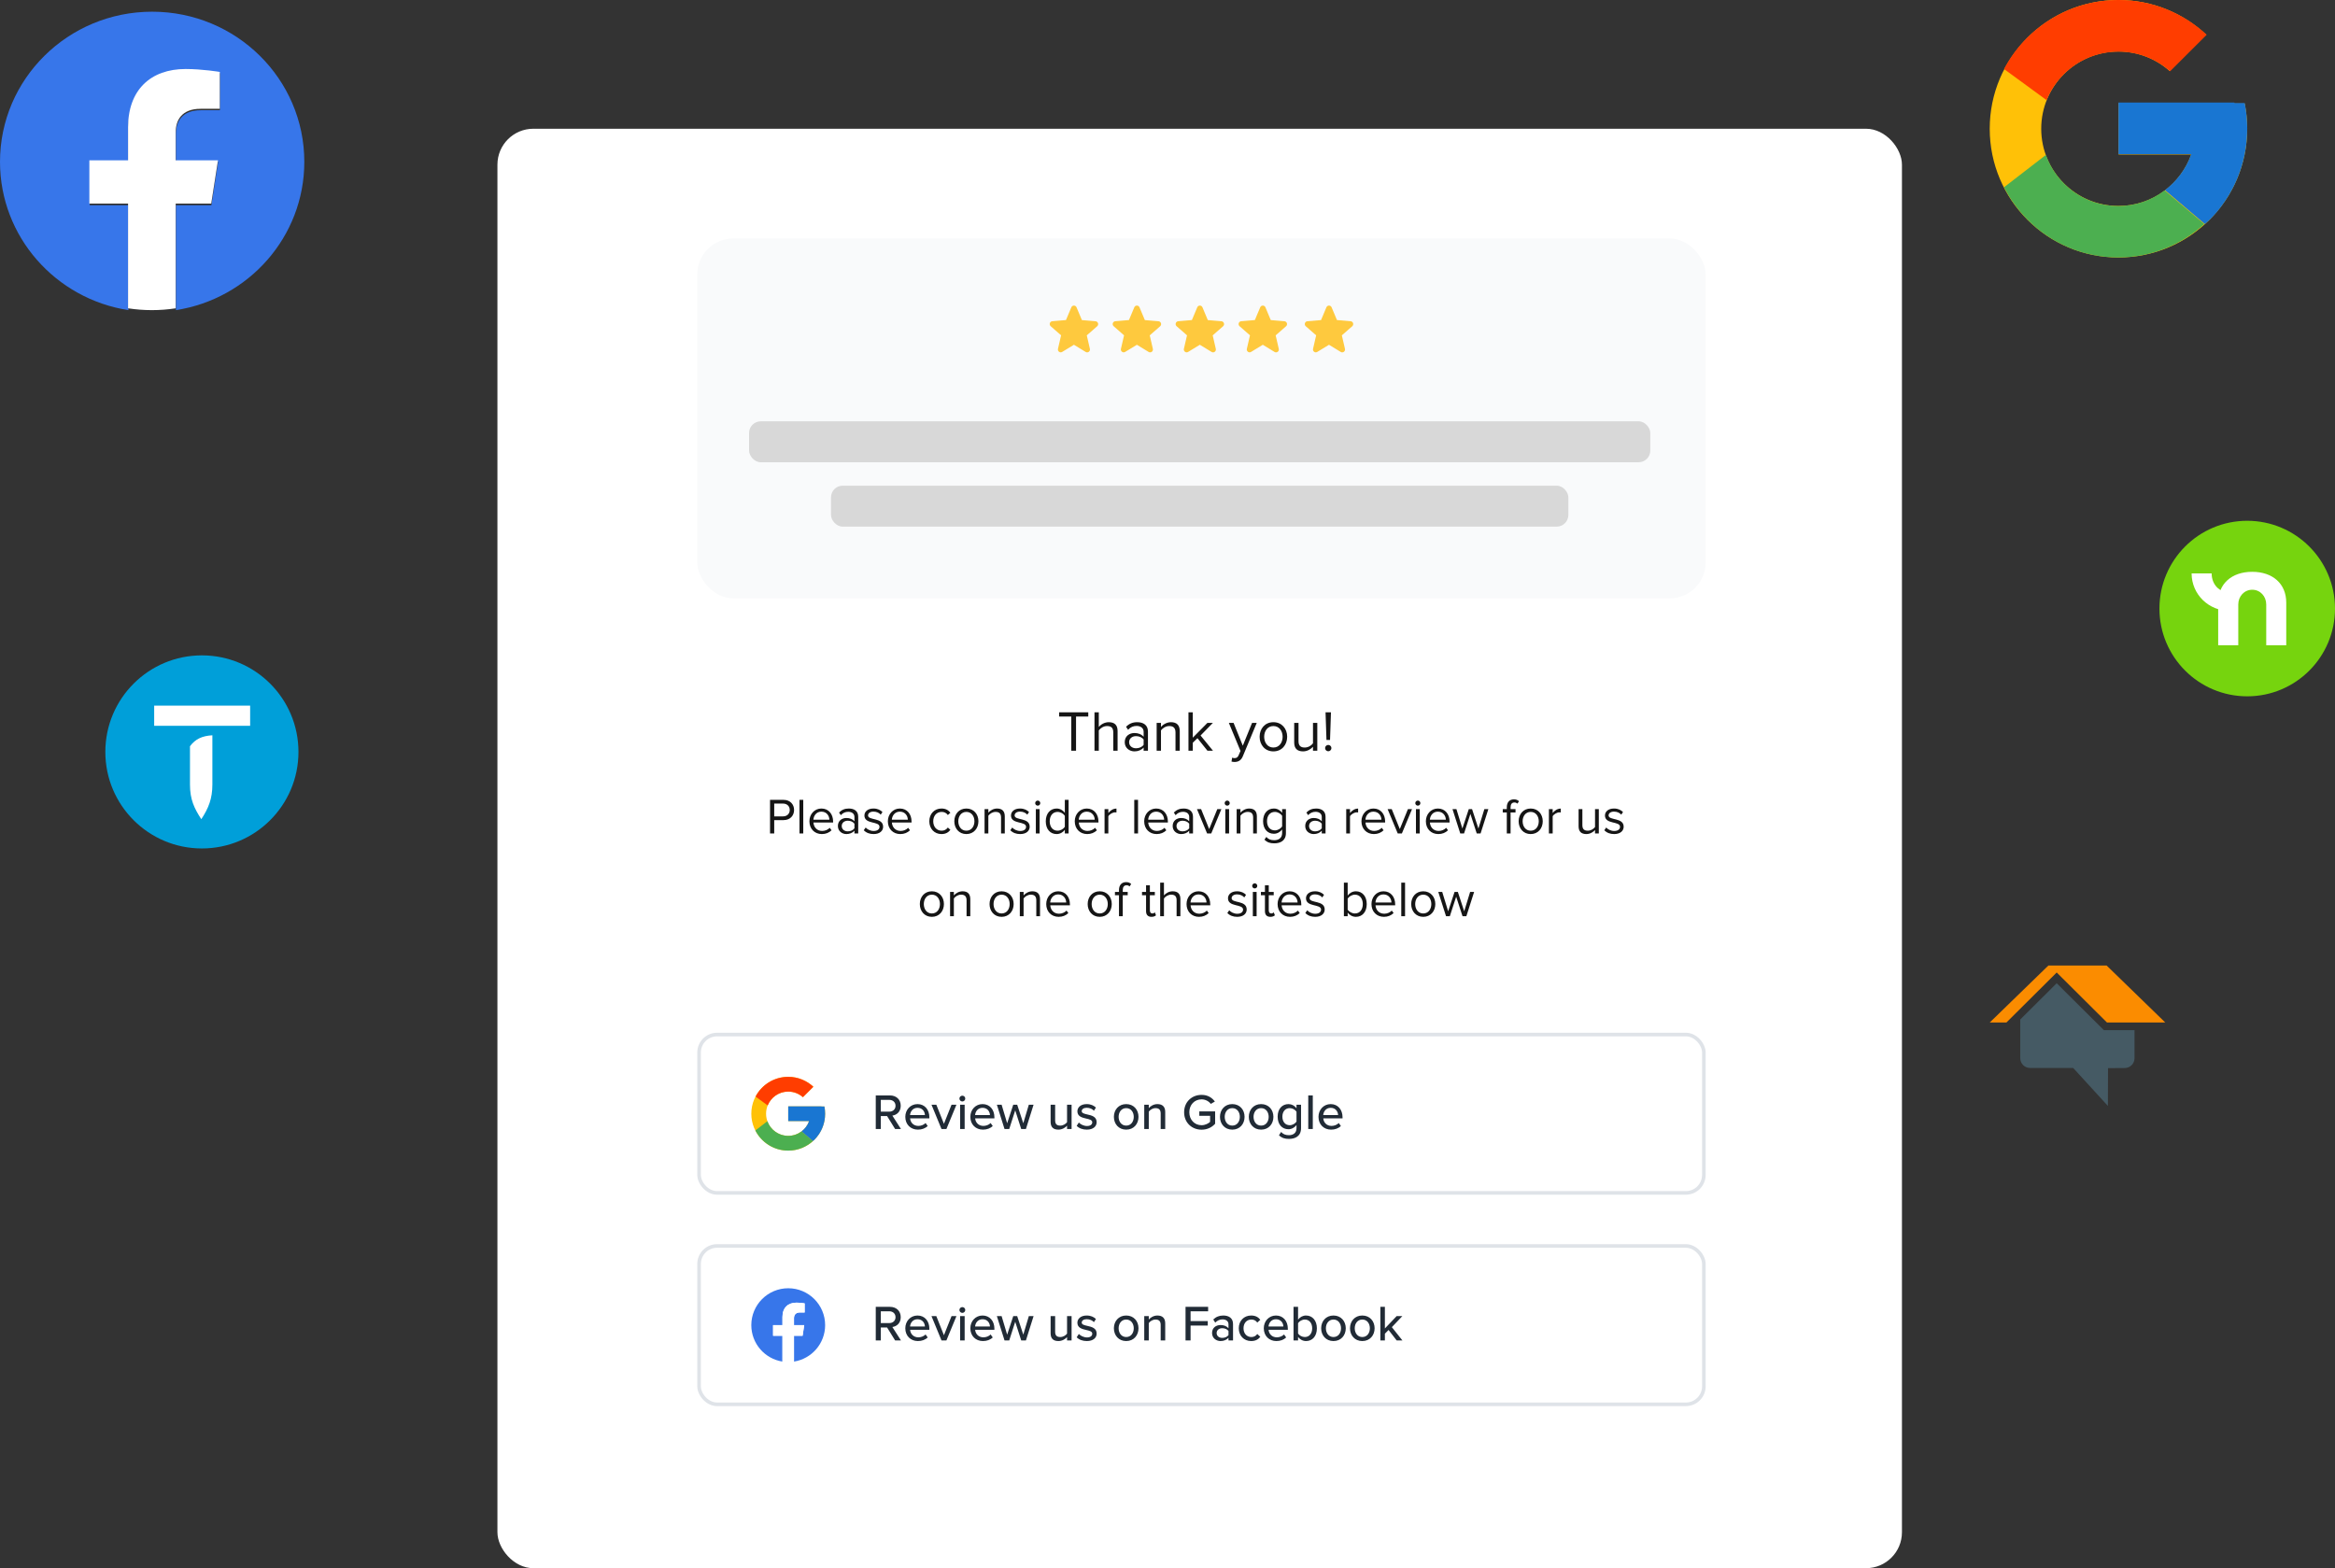 <?xml version="1.0" encoding="UTF-8"?>
<svg width="399px" height="268px" viewBox="0 0 399 268" version="1.1" xmlns="http://www.w3.org/2000/svg" xmlns:xlink="http://www.w3.org/1999/xlink">
    <rect x="0" y="0" width="399" height="268" fill="#333333" stroke="none"/>
    <title>feedback-and-reviews-5</title>
    <g id="junk-2" stroke="none" stroke-width="1" fill="none" fill-rule="evenodd">
        <g id="feedback-and-reviews-5">
            <g id="iconfinder_5296499_fb_facebook_facebook-logo_icon" transform="translate(0, 2)" fill-rule="nonzero">
                <path d="M52,25.656 C52,11.486 40.359,0 26,0 C11.641,0 0,11.486 0,25.656 C0,38.461 9.508,49.075 21.938,51 L21.938,33.072 L15.336,33.072 L15.336,25.656 L21.938,25.656 L21.938,20.004 C21.938,13.574 25.819,10.022 31.758,10.022 C34.603,10.022 37.578,10.523 37.578,10.523 L37.578,16.837 L34.3,16.837 C31.07,16.837 30.062,18.814 30.062,20.843 L30.062,25.656 L37.273,25.656 L36.121,33.072 L30.062,33.072 L30.062,51 C42.492,49.075 52,38.461 52,25.656 Z" id="Path" fill="#3776EA"></path>
                <path d="M36.095,32.796 L37.25,25.395 L30.025,25.395 L30.025,20.592 C30.025,18.567 31.034,16.593 34.271,16.593 L37.556,16.593 L37.556,10.292 C37.556,10.292 34.574,9.792 31.724,9.792 C25.774,9.792 21.884,13.337 21.884,19.754 L21.884,25.395 L15.27,25.395 L15.27,32.796 L21.884,32.796 L21.884,50.689 C23.211,50.893 24.57,51 25.955,51 C27.34,51 28.699,50.893 30.025,50.689 L30.025,32.796 L36.095,32.796 Z" id="Path" fill="#FFFFFF"></path>
            </g>
            <g id="Group-2" transform="translate(85, 22)">
                <g id="Group-3" fill="#FFFFFF" fill-rule="nonzero">
                    <rect id="Rectangle" x="0" y="0" width="240" height="246" rx="6.141"></rect>
                </g>
                <rect id="Rectangle-9" stroke="#DFE3E8" stroke-width="0.614" fill="#FFFFFF" fill-rule="nonzero" x="34.458" y="154.802" width="171.694" height="27.061" rx="3.071"></rect>
                <g id="Group-3" transform="translate(34.151, 18.758)">
                    <rect id="Rectangle" fill="#F9FAFB" fill-rule="nonzero" x="0" y="0" width="172.308" height="61.5" rx="6.141"></rect>
                    <rect id="Rectangle" fill="#D8D8D8" x="8.849" y="31.242" width="154" height="7" rx="2"></rect>
                    <rect id="Rectangle" fill="#D8D8D8" x="22.849" y="42.242" width="126" height="7" rx="2"></rect>
                </g>
                <g id="Thank-you!-Please-co" transform="translate(46.582, 99.729)" fill="#151515" fill-rule="nonzero">
                    <path d="M52.29,6.563 L52.29,0.728 L54.378,0.728 L54.378,0 L49.396,0 L49.396,0.728 L51.473,0.728 L51.473,6.563 L52.29,6.563 Z M59.39,6.563 L59.39,3.208 C59.39,2.175 58.868,1.692 57.873,1.692 C57.154,1.692 56.505,2.096 56.18,2.499 L56.18,0 L55.441,0 L55.441,6.563 L56.18,6.563 L56.18,3.09 C56.455,2.706 57.007,2.352 57.578,2.352 C58.228,2.352 58.651,2.588 58.651,3.434 L58.651,6.563 L59.39,6.563 Z M64.578,6.563 L64.578,3.296 C64.578,2.145 63.751,1.692 62.737,1.692 C61.959,1.692 61.349,1.948 60.837,2.48 L61.182,2.991 C61.605,2.529 62.068,2.332 62.639,2.332 C63.328,2.332 63.84,2.696 63.84,3.326 L63.84,4.182 C63.456,3.749 62.914,3.542 62.265,3.542 C61.457,3.542 60.61,4.034 60.61,5.107 C60.61,6.14 61.467,6.681 62.265,6.681 C62.905,6.681 63.456,6.455 63.84,6.022 L63.84,6.563 L64.578,6.563 Z M62.54,6.15 C61.841,6.15 61.359,5.717 61.359,5.107 C61.359,4.507 61.841,4.074 62.54,4.074 C63.052,4.074 63.554,4.271 63.84,4.654 L63.84,5.56 C63.554,5.953 63.052,6.15 62.54,6.15 Z M70.014,6.563 L70.014,3.228 C70.014,2.194 69.492,1.692 68.507,1.692 C67.788,1.692 67.138,2.096 66.804,2.499 L66.804,1.811 L66.065,1.811 L66.065,6.563 L66.804,6.563 L66.804,3.09 C67.089,2.706 67.631,2.352 68.212,2.352 C68.852,2.352 69.285,2.608 69.285,3.454 L69.285,6.563 L70.014,6.563 Z M75.685,6.563 L73.568,3.966 L75.675,1.811 L74.74,1.811 L72.239,4.339 L72.239,0 L71.5,0 L71.5,6.563 L72.239,6.563 L72.239,5.205 L73.036,4.428 L74.74,6.563 L75.685,6.563 Z M78.855,8.423 C78.983,8.462 79.23,8.492 79.387,8.492 C80.017,8.482 80.5,8.216 80.785,7.528 L83.168,1.811 L82.37,1.811 L80.785,5.707 L79.21,1.811 L78.402,1.811 L80.391,6.612 L80.076,7.331 C79.909,7.724 79.692,7.833 79.367,7.833 C79.249,7.833 79.072,7.803 78.964,7.754 L78.855,8.423 Z M86.014,6.681 C87.461,6.681 88.367,5.56 88.367,4.182 C88.367,2.804 87.461,1.692 86.014,1.692 C84.566,1.692 83.66,2.804 83.66,4.182 C83.66,5.56 84.566,6.681 86.014,6.681 Z M86.014,6.022 C84.999,6.022 84.438,5.156 84.438,4.182 C84.438,3.218 84.999,2.352 86.014,2.352 C87.028,2.352 87.589,3.218 87.589,4.182 C87.589,5.156 87.028,6.022 86.014,6.022 Z M93.516,6.563 L93.516,1.811 L92.778,1.811 L92.778,5.304 C92.502,5.688 91.951,6.022 91.38,6.022 C90.73,6.022 90.306,5.776 90.306,4.94 L90.306,1.811 L89.568,1.811 L89.568,5.166 C89.568,6.189 90.09,6.681 91.084,6.681 C91.793,6.681 92.414,6.307 92.778,5.894 L92.778,6.563 L93.516,6.563 Z M95.692,4.723 L95.85,0 L94.924,0 L95.082,4.723 L95.692,4.723 Z M95.387,6.662 C95.682,6.662 95.929,6.406 95.929,6.12 C95.929,5.825 95.682,5.579 95.387,5.579 C95.092,5.579 94.846,5.825 94.846,6.12 C94.846,6.406 95.092,6.662 95.387,6.662 Z M0.715,20.708 L0.715,18.427 L2.309,18.427 C3.455,18.427 4.11,17.635 4.11,16.696 C4.11,15.758 3.463,14.965 2.309,14.965 L0,14.965 L0,20.708 L0.715,20.708 Z M2.223,17.789 L0.715,17.789 L0.715,15.603 L2.223,15.603 C2.903,15.603 3.369,16.05 3.369,16.696 C3.369,17.342 2.903,17.789 2.223,17.789 Z M5.678,20.708 L5.678,14.965 L5.031,14.965 L5.031,20.708 L5.678,20.708 Z M8.857,20.812 C9.529,20.812 10.089,20.579 10.511,20.166 L10.201,19.744 C9.865,20.088 9.391,20.278 8.908,20.278 C8.012,20.278 7.47,19.623 7.418,18.84 L10.778,18.84 L10.778,18.676 C10.778,17.428 10.037,16.446 8.779,16.446 C7.59,16.446 6.729,17.419 6.729,18.625 C6.729,19.925 7.616,20.812 8.857,20.812 Z M10.14,18.358 L7.409,18.358 C7.444,17.729 7.883,16.98 8.77,16.98 C9.718,16.98 10.132,17.746 10.14,18.358 Z M15.068,20.708 L15.068,17.85 C15.068,16.842 14.345,16.446 13.457,16.446 C12.777,16.446 12.242,16.67 11.794,17.135 L12.096,17.583 C12.466,17.178 12.871,17.006 13.371,17.006 C13.974,17.006 14.422,17.325 14.422,17.876 L14.422,18.625 C14.086,18.246 13.612,18.065 13.044,18.065 C12.337,18.065 11.596,18.496 11.596,19.434 C11.596,20.338 12.346,20.812 13.044,20.812 C13.604,20.812 14.086,20.614 14.422,20.235 L14.422,20.708 L15.068,20.708 Z M13.285,20.347 C12.673,20.347 12.251,19.968 12.251,19.434 C12.251,18.909 12.673,18.53 13.285,18.53 C13.733,18.53 14.172,18.702 14.422,19.038 L14.422,19.83 C14.172,20.174 13.733,20.347 13.285,20.347 Z M17.696,20.812 C18.764,20.812 19.324,20.252 19.324,19.555 C19.324,17.936 16.748,18.53 16.748,17.626 C16.748,17.256 17.102,16.972 17.67,16.972 C18.213,16.972 18.661,17.195 18.911,17.497 L19.212,17.049 C18.885,16.713 18.385,16.446 17.67,16.446 C16.679,16.446 16.128,16.989 16.128,17.643 C16.128,19.184 18.704,18.564 18.704,19.572 C18.704,19.985 18.351,20.286 17.713,20.286 C17.145,20.286 16.619,20.011 16.343,19.692 L16.016,20.157 C16.438,20.596 17.007,20.812 17.696,20.812 Z M22.262,20.812 C22.934,20.812 23.494,20.579 23.916,20.166 L23.606,19.744 C23.27,20.088 22.796,20.278 22.314,20.278 C21.418,20.278 20.875,19.623 20.823,18.84 L24.183,18.84 L24.183,18.676 C24.183,17.428 23.442,16.446 22.185,16.446 C20.996,16.446 20.134,17.419 20.134,18.625 C20.134,19.925 21.022,20.812 22.262,20.812 Z M23.546,18.358 L20.815,18.358 C20.849,17.729 21.289,16.98 22.176,16.98 C23.124,16.98 23.537,17.746 23.546,18.358 Z M29.292,20.812 C30.05,20.812 30.498,20.502 30.817,20.088 L30.386,19.692 C30.111,20.063 29.758,20.235 29.327,20.235 C28.448,20.235 27.888,19.546 27.888,18.625 C27.888,17.703 28.448,17.023 29.327,17.023 C29.758,17.023 30.111,17.178 30.386,17.557 L30.817,17.17 C30.498,16.756 30.05,16.446 29.292,16.446 C28.052,16.446 27.216,17.393 27.216,18.625 C27.216,19.856 28.052,20.812 29.292,20.812 Z M33.548,20.812 C34.815,20.812 35.607,19.83 35.607,18.625 C35.607,17.419 34.815,16.446 33.548,16.446 C32.282,16.446 31.489,17.419 31.489,18.625 C31.489,19.83 32.282,20.812 33.548,20.812 Z M33.548,20.235 C32.661,20.235 32.17,19.477 32.17,18.625 C32.17,17.781 32.661,17.023 33.548,17.023 C34.436,17.023 34.927,17.781 34.927,18.625 C34.927,19.477 34.436,20.235 33.548,20.235 Z M40.113,20.708 L40.113,17.789 C40.113,16.885 39.657,16.446 38.795,16.446 C38.166,16.446 37.598,16.799 37.305,17.152 L37.305,16.55 L36.658,16.55 L36.658,20.708 L37.305,20.708 L37.305,17.669 C37.554,17.333 38.028,17.023 38.537,17.023 C39.097,17.023 39.476,17.247 39.476,17.988 L39.476,20.708 L40.113,20.708 Z M42.741,20.812 C43.809,20.812 44.369,20.252 44.369,19.555 C44.369,17.936 41.793,18.53 41.793,17.626 C41.793,17.256 42.146,16.972 42.715,16.972 C43.258,16.972 43.706,17.195 43.956,17.497 L44.257,17.049 C43.93,16.713 43.43,16.446 42.715,16.446 C41.724,16.446 41.173,16.989 41.173,17.643 C41.173,19.184 43.749,18.564 43.749,19.572 C43.749,19.985 43.396,20.286 42.758,20.286 C42.19,20.286 41.664,20.011 41.388,19.692 L41.061,20.157 C41.483,20.596 42.052,20.812 42.741,20.812 Z M45.748,15.956 C45.989,15.956 46.178,15.766 46.178,15.525 C46.178,15.284 45.989,15.086 45.748,15.086 C45.506,15.086 45.308,15.284 45.308,15.525 C45.308,15.766 45.506,15.956 45.748,15.956 Z M46.066,20.708 L46.066,16.55 L45.42,16.55 L45.42,20.708 L46.066,20.708 Z M51.02,20.708 L51.02,14.965 L50.374,14.965 L50.374,17.178 C50.038,16.722 49.53,16.446 48.97,16.446 C47.884,16.446 47.118,17.299 47.118,18.633 C47.118,19.985 47.884,20.812 48.97,20.812 C49.556,20.812 50.064,20.51 50.374,20.088 L50.374,20.708 L51.02,20.708 Z M49.134,20.235 C48.289,20.235 47.79,19.555 47.79,18.633 C47.79,17.712 48.289,17.023 49.134,17.023 C49.642,17.023 50.15,17.333 50.374,17.695 L50.374,19.572 C50.15,19.933 49.642,20.235 49.134,20.235 Z M54.199,20.812 C54.871,20.812 55.431,20.579 55.854,20.166 L55.543,19.744 C55.207,20.088 54.734,20.278 54.251,20.278 C53.355,20.278 52.812,19.623 52.761,18.84 L56.121,18.84 L56.121,18.676 C56.121,17.428 55.38,16.446 54.122,16.446 C52.933,16.446 52.071,17.419 52.071,18.625 C52.071,19.925 52.959,20.812 54.199,20.812 Z M55.483,18.358 L52.752,18.358 C52.786,17.729 53.226,16.98 54.113,16.98 C55.061,16.98 55.474,17.746 55.483,18.358 Z M57.809,20.708 L57.809,17.764 C57.999,17.428 58.542,17.101 58.946,17.101 C59.041,17.101 59.119,17.109 59.196,17.118 L59.196,16.455 C58.628,16.455 58.145,16.782 57.809,17.213 L57.809,16.55 L57.163,16.55 L57.163,20.708 L57.809,20.708 Z M62.884,20.708 L62.884,14.965 L62.238,14.965 L62.238,20.708 L62.884,20.708 Z M66.063,20.812 C66.735,20.812 67.295,20.579 67.717,20.166 L67.407,19.744 C67.071,20.088 66.597,20.278 66.114,20.278 C65.218,20.278 64.676,19.623 64.624,18.84 L67.984,18.84 L67.984,18.676 C67.984,17.428 67.243,16.446 65.985,16.446 C64.796,16.446 63.935,17.419 63.935,18.625 C63.935,19.925 64.822,20.812 66.063,20.812 Z M67.346,18.358 L64.615,18.358 C64.65,17.729 65.089,16.98 65.977,16.98 C66.924,16.98 67.338,17.746 67.346,18.358 Z M72.274,20.708 L72.274,17.85 C72.274,16.842 71.551,16.446 70.663,16.446 C69.983,16.446 69.449,16.67 69.001,17.135 L69.302,17.583 C69.673,17.178 70.078,17.006 70.577,17.006 C71.18,17.006 71.628,17.325 71.628,17.876 L71.628,18.625 C71.292,18.246 70.818,18.065 70.25,18.065 C69.543,18.065 68.802,18.496 68.802,19.434 C68.802,20.338 69.552,20.812 70.25,20.812 C70.81,20.812 71.292,20.614 71.628,20.235 L71.628,20.708 L72.274,20.708 Z M70.491,20.347 C69.879,20.347 69.457,19.968 69.457,19.434 C69.457,18.909 69.879,18.53 70.491,18.53 C70.939,18.53 71.378,18.702 71.628,19.038 L71.628,19.83 C71.378,20.174 70.939,20.347 70.491,20.347 Z M75.393,20.708 L77.125,16.55 L76.427,16.55 L75.04,19.959 L73.662,16.55 L72.955,16.55 L74.687,20.708 L75.393,20.708 Z M78.124,15.956 C78.366,15.956 78.555,15.766 78.555,15.525 C78.555,15.284 78.366,15.086 78.124,15.086 C77.883,15.086 77.685,15.284 77.685,15.525 C77.685,15.766 77.883,15.956 78.124,15.956 Z M78.443,20.708 L78.443,16.55 L77.797,16.55 L77.797,20.708 L78.443,20.708 Z M83.19,20.708 L83.19,17.789 C83.19,16.885 82.734,16.446 81.872,16.446 C81.243,16.446 80.674,16.799 80.382,17.152 L80.382,16.55 L79.735,16.55 L79.735,20.708 L80.382,20.708 L80.382,17.669 C80.631,17.333 81.105,17.023 81.614,17.023 C82.174,17.023 82.553,17.247 82.553,17.988 L82.553,20.708 L83.19,20.708 Z M86.162,22.396 C87.179,22.396 88.153,21.965 88.153,20.648 L88.153,16.55 L87.506,16.55 L87.506,17.178 C87.17,16.722 86.662,16.446 86.102,16.446 C85.008,16.446 84.25,17.273 84.25,18.607 C84.25,19.951 85.017,20.76 86.102,20.76 C86.688,20.76 87.196,20.441 87.506,20.019 L87.506,20.648 C87.506,21.526 86.852,21.862 86.162,21.862 C85.568,21.862 85.154,21.707 84.81,21.302 L84.482,21.767 C84.982,22.258 85.465,22.396 86.162,22.396 Z M86.266,20.183 C85.422,20.183 84.922,19.52 84.922,18.607 C84.922,17.686 85.422,17.023 86.266,17.023 C86.774,17.023 87.274,17.333 87.506,17.686 L87.506,19.511 C87.274,19.873 86.774,20.183 86.266,20.183 Z M94.924,20.708 L94.924,17.85 C94.924,16.842 94.201,16.446 93.313,16.446 C92.633,16.446 92.098,16.67 91.65,17.135 L91.952,17.583 C92.322,17.178 92.727,17.006 93.227,17.006 C93.83,17.006 94.278,17.325 94.278,17.876 L94.278,18.625 C93.942,18.246 93.468,18.065 92.9,18.065 C92.193,18.065 91.452,18.496 91.452,19.434 C91.452,20.338 92.202,20.812 92.9,20.812 C93.46,20.812 93.942,20.614 94.278,20.235 L94.278,20.708 L94.924,20.708 Z M93.141,20.347 C92.529,20.347 92.107,19.968 92.107,19.434 C92.107,18.909 92.529,18.53 93.141,18.53 C93.589,18.53 94.028,18.702 94.278,19.038 L94.278,19.83 C94.028,20.174 93.589,20.347 93.141,20.347 Z M99.103,20.708 L99.103,17.764 C99.292,17.428 99.835,17.101 100.24,17.101 C100.335,17.101 100.412,17.109 100.49,17.118 L100.49,16.455 C99.921,16.455 99.439,16.782 99.103,17.213 L99.103,16.55 L98.457,16.55 L98.457,20.708 L99.103,20.708 Z M103.186,20.812 C103.858,20.812 104.418,20.579 104.841,20.166 L104.53,19.744 C104.194,20.088 103.721,20.278 103.238,20.278 C102.342,20.278 101.799,19.623 101.748,18.84 L105.108,18.84 L105.108,18.676 C105.108,17.428 104.367,16.446 103.109,16.446 C101.92,16.446 101.058,17.419 101.058,18.625 C101.058,19.925 101.946,20.812 103.186,20.812 Z M104.47,18.358 L101.739,18.358 C101.774,17.729 102.213,16.98 103.1,16.98 C104.048,16.98 104.462,17.746 104.47,18.358 Z M107.968,20.708 L109.7,16.55 L109.002,16.55 L107.615,19.959 L106.236,16.55 L105.53,16.55 L107.262,20.708 L107.968,20.708 Z M110.699,15.956 C110.94,15.956 111.13,15.766 111.13,15.525 C111.13,15.284 110.94,15.086 110.699,15.086 C110.458,15.086 110.26,15.284 110.26,15.525 C110.26,15.766 110.458,15.956 110.699,15.956 Z M111.018,20.708 L111.018,16.55 L110.372,16.55 L110.372,20.708 L111.018,20.708 Z M114.197,20.812 C114.869,20.812 115.429,20.579 115.851,20.166 L115.541,19.744 C115.205,20.088 114.731,20.278 114.249,20.278 C113.353,20.278 112.81,19.623 112.758,18.84 L116.118,18.84 L116.118,18.676 C116.118,17.428 115.377,16.446 114.119,16.446 C112.93,16.446 112.069,17.419 112.069,18.625 C112.069,19.925 112.956,20.812 114.197,20.812 Z M115.481,18.358 L112.75,18.358 C112.784,17.729 113.223,16.98 114.111,16.98 C115.058,16.98 115.472,17.746 115.481,18.358 Z M121.417,20.708 L122.743,16.55 L122.063,16.55 L121.046,19.864 L119.961,16.55 L119.401,16.55 L118.306,19.864 L117.29,16.55 L116.618,16.55 L117.945,20.708 L118.591,20.708 L119.676,17.368 L120.762,20.708 L121.417,20.708 Z M129.98,16.446 C131.247,16.446 132.039,17.419 132.039,18.625 C132.039,19.83 131.247,20.812 129.98,20.812 C128.714,20.812 127.921,19.83 127.921,18.625 C127.921,17.419 128.714,16.446 129.98,16.446 Z M127.103,14.879 C127.439,14.879 127.723,14.957 127.982,15.198 L127.714,15.611 C127.577,15.491 127.413,15.413 127.206,15.413 C126.775,15.413 126.543,15.697 126.543,16.231 L126.543,16.55 L127.387,16.55 L127.387,17.118 L126.543,17.118 L126.543,20.708 L125.897,20.708 L125.897,17.118 L125.207,17.118 L125.207,16.55 L125.897,16.55 L125.897,16.231 C125.897,15.379 126.37,14.879 127.103,14.879 Z M129.98,17.023 C129.093,17.023 128.602,17.781 128.602,18.625 C128.602,19.477 129.093,20.235 129.98,20.235 C130.868,20.235 131.359,19.477 131.359,18.625 C131.359,17.781 130.868,17.023 129.98,17.023 Z M133.737,20.708 L133.737,17.764 C133.926,17.428 134.469,17.101 134.874,17.101 C134.969,17.101 135.046,17.109 135.124,17.118 L135.124,16.455 C134.555,16.455 134.073,16.782 133.737,17.213 L133.737,16.55 L133.09,16.55 L133.09,20.708 L133.737,20.708 Z M141.62,20.708 L141.62,16.55 L140.974,16.55 L140.974,19.606 C140.732,19.942 140.25,20.235 139.75,20.235 C139.182,20.235 138.811,20.019 138.811,19.288 L138.811,16.55 L138.165,16.55 L138.165,19.486 C138.165,20.381 138.622,20.812 139.492,20.812 C140.112,20.812 140.655,20.484 140.974,20.123 L140.974,20.708 L141.62,20.708 Z M144.239,20.812 C145.307,20.812 145.867,20.252 145.867,19.555 C145.867,17.936 143.291,18.53 143.291,17.626 C143.291,17.256 143.644,16.972 144.213,16.972 C144.756,16.972 145.204,17.195 145.454,17.497 L145.755,17.049 C145.428,16.713 144.928,16.446 144.213,16.446 C143.222,16.446 142.671,16.989 142.671,17.643 C142.671,19.184 145.247,18.564 145.247,19.572 C145.247,19.985 144.894,20.286 144.256,20.286 C143.687,20.286 143.162,20.011 142.886,19.692 L142.559,20.157 C142.981,20.596 143.55,20.812 144.239,20.812 Z M27.655,34.957 C28.922,34.957 29.714,33.975 29.714,32.77 C29.714,31.564 28.922,30.591 27.655,30.591 C26.389,30.591 25.596,31.564 25.596,32.77 C25.596,33.975 26.389,34.957 27.655,34.957 Z M27.655,34.38 C26.768,34.38 26.277,33.622 26.277,32.77 C26.277,31.926 26.768,31.168 27.655,31.168 C28.543,31.168 29.034,31.926 29.034,32.77 C29.034,33.622 28.543,34.38 27.655,34.38 Z M34.22,34.853 L34.22,31.934 C34.22,31.03 33.764,30.591 32.902,30.591 C32.273,30.591 31.705,30.944 31.412,31.297 L31.412,30.695 L30.766,30.695 L30.766,34.853 L31.412,34.853 L31.412,31.814 C31.662,31.478 32.135,31.168 32.644,31.168 C33.204,31.168 33.583,31.392 33.583,32.133 L33.583,34.853 L34.22,34.853 Z M39.57,34.957 C40.837,34.957 41.63,33.975 41.63,32.77 C41.63,31.564 40.837,30.591 39.57,30.591 C38.304,30.591 37.511,31.564 37.511,32.77 C37.511,33.975 38.304,34.957 39.57,34.957 Z M39.57,34.38 C38.683,34.38 38.192,33.622 38.192,32.77 C38.192,31.926 38.683,31.168 39.57,31.168 C40.458,31.168 40.949,31.926 40.949,32.77 C40.949,33.622 40.458,34.38 39.57,34.38 Z M46.135,34.853 L46.135,31.934 C46.135,31.03 45.679,30.591 44.817,30.591 C44.188,30.591 43.62,30.944 43.327,31.297 L43.327,30.695 L42.681,30.695 L42.681,34.853 L43.327,34.853 L43.327,31.814 C43.577,31.478 44.05,31.168 44.559,31.168 C45.119,31.168 45.498,31.392 45.498,32.133 L45.498,34.853 L46.135,34.853 Z M49.323,34.957 C49.995,34.957 50.555,34.724 50.977,34.311 L50.667,33.889 C50.331,34.233 49.857,34.423 49.375,34.423 C48.479,34.423 47.936,33.768 47.884,32.985 L51.244,32.985 L51.244,32.821 C51.244,31.573 50.503,30.591 49.246,30.591 C48.057,30.591 47.195,31.564 47.195,32.77 C47.195,34.07 48.082,34.957 49.323,34.957 Z M50.607,32.503 L47.876,32.503 C47.91,31.874 48.35,31.125 49.237,31.125 C50.185,31.125 50.598,31.891 50.607,32.503 Z M56.336,34.957 C57.602,34.957 58.395,33.975 58.395,32.77 C58.395,31.564 57.602,30.591 56.336,30.591 C55.07,30.591 54.277,31.564 54.277,32.77 C54.277,33.975 55.07,34.957 56.336,34.957 Z M56.336,34.38 C55.449,34.38 54.958,33.622 54.958,32.77 C54.958,31.926 55.449,31.168 56.336,31.168 C57.223,31.168 57.714,31.926 57.714,32.77 C57.714,33.622 57.223,34.38 56.336,34.38 Z M60.273,34.853 L60.273,31.263 L61.118,31.263 L61.118,30.695 L60.273,30.695 L60.273,30.376 C60.273,29.842 60.506,29.558 60.937,29.558 C61.143,29.558 61.307,29.636 61.445,29.756 L61.712,29.343 C61.454,29.102 61.169,29.024 60.833,29.024 C60.101,29.024 59.627,29.524 59.627,30.376 L59.627,30.695 L58.938,30.695 L58.938,31.263 L59.627,31.263 L59.627,34.853 L60.273,34.853 Z M65.184,34.957 C65.554,34.957 65.787,34.845 65.951,34.69 L65.761,34.199 C65.675,34.294 65.511,34.38 65.322,34.38 C65.046,34.38 64.908,34.156 64.908,33.846 L64.908,31.263 L65.753,31.263 L65.753,30.695 L64.908,30.695 L64.908,29.558 L64.254,29.558 L64.254,30.695 L63.564,30.695 L63.564,31.263 L64.254,31.263 L64.254,33.984 C64.254,34.604 64.564,34.957 65.184,34.957 Z M70.121,34.853 L70.121,31.917 C70.121,31.013 69.664,30.591 68.794,30.591 C68.165,30.591 67.596,30.944 67.312,31.297 L67.312,29.11 L66.666,29.11 L66.666,34.853 L67.312,34.853 L67.312,31.814 C67.553,31.478 68.036,31.168 68.535,31.168 C69.104,31.168 69.474,31.375 69.474,32.115 L69.474,34.853 L70.121,34.853 Z M73.3,34.957 C73.972,34.957 74.532,34.724 74.954,34.311 L74.644,33.889 C74.308,34.233 73.834,34.423 73.351,34.423 C72.455,34.423 71.913,33.768 71.861,32.985 L75.221,32.985 L75.221,32.821 C75.221,31.573 74.48,30.591 73.222,30.591 C72.033,30.591 71.172,31.564 71.172,32.77 C71.172,34.07 72.059,34.957 73.3,34.957 Z M74.583,32.503 L71.852,32.503 C71.887,31.874 72.326,31.125 73.214,31.125 C74.161,31.125 74.575,31.891 74.583,32.503 Z M79.822,34.957 C80.89,34.957 81.45,34.397 81.45,33.7 C81.45,32.081 78.874,32.675 78.874,31.771 C78.874,31.401 79.227,31.117 79.796,31.117 C80.338,31.117 80.786,31.34 81.036,31.642 L81.338,31.194 C81.01,30.858 80.511,30.591 79.796,30.591 C78.805,30.591 78.254,31.134 78.254,31.788 C78.254,33.329 80.83,32.709 80.83,33.717 C80.83,34.13 80.476,34.431 79.839,34.431 C79.27,34.431 78.745,34.156 78.469,33.837 L78.142,34.302 C78.564,34.741 79.132,34.957 79.822,34.957 Z M82.828,30.101 C83.07,30.101 83.259,29.911 83.259,29.67 C83.259,29.429 83.07,29.231 82.828,29.231 C82.587,29.231 82.389,29.429 82.389,29.67 C82.389,29.911 82.587,30.101 82.828,30.101 Z M83.147,34.853 L83.147,30.695 L82.501,30.695 L82.501,34.853 L83.147,34.853 Z M85.499,34.957 C85.87,34.957 86.102,34.845 86.266,34.69 L86.076,34.199 C85.99,34.294 85.826,34.38 85.637,34.38 C85.361,34.38 85.223,34.156 85.223,33.846 L85.223,31.263 L86.068,31.263 L86.068,30.695 L85.223,30.695 L85.223,29.558 L84.569,29.558 L84.569,30.695 L83.879,30.695 L83.879,31.263 L84.569,31.263 L84.569,33.984 C84.569,34.604 84.879,34.957 85.499,34.957 Z M88.859,34.957 C89.531,34.957 90.091,34.724 90.513,34.311 L90.203,33.889 C89.867,34.233 89.393,34.423 88.911,34.423 C88.015,34.423 87.472,33.768 87.42,32.985 L90.78,32.985 L90.78,32.821 C90.78,31.573 90.039,30.591 88.782,30.591 C87.593,30.591 86.731,31.564 86.731,32.77 C86.731,34.07 87.618,34.957 88.859,34.957 Z M90.143,32.503 L87.412,32.503 C87.446,31.874 87.886,31.125 88.773,31.125 C89.721,31.125 90.134,31.891 90.143,32.503 Z M93.15,34.957 C94.218,34.957 94.778,34.397 94.778,33.7 C94.778,32.081 92.202,32.675 92.202,31.771 C92.202,31.401 92.555,31.117 93.124,31.117 C93.666,31.117 94.114,31.34 94.364,31.642 L94.666,31.194 C94.338,30.858 93.839,30.591 93.124,30.591 C92.133,30.591 91.582,31.134 91.582,31.788 C91.582,33.329 94.158,32.709 94.158,33.717 C94.158,34.13 93.804,34.431 93.167,34.431 C92.598,34.431 92.073,34.156 91.797,33.837 L91.47,34.302 C91.892,34.741 92.46,34.957 93.15,34.957 Z M98.706,33.725 L98.706,31.84 C98.93,31.478 99.439,31.168 99.956,31.168 C100.791,31.168 101.291,31.857 101.291,32.778 C101.291,33.7 100.791,34.38 99.956,34.38 C99.439,34.38 98.93,34.087 98.706,33.725 Z M98.706,34.853 L98.706,34.233 C99.017,34.655 99.525,34.957 100.111,34.957 C101.196,34.957 101.963,34.13 101.963,32.778 C101.963,31.444 101.205,30.591 100.111,30.591 C99.551,30.591 99.042,30.867 98.706,31.323 L98.706,29.11 L98.06,29.11 L98.06,34.853 L98.706,34.853 Z M104.901,34.957 C105.573,34.957 106.133,34.724 106.555,34.311 L106.245,33.889 C105.909,34.233 105.435,34.423 104.953,34.423 C104.057,34.423 103.514,33.768 103.462,32.985 L106.822,32.985 L106.822,32.821 C106.822,31.573 106.081,30.591 104.823,30.591 C103.634,30.591 102.773,31.564 102.773,32.77 C102.773,34.07 103.66,34.957 104.901,34.957 Z M106.185,32.503 L103.454,32.503 C103.488,31.874 103.927,31.125 104.815,31.125 C105.762,31.125 106.176,31.891 106.185,32.503 Z M108.511,34.853 L108.511,29.11 L107.865,29.11 L107.865,34.853 L108.511,34.853 Z M111.621,34.957 C112.887,34.957 113.68,33.975 113.68,32.77 C113.68,31.564 112.887,30.591 111.621,30.591 C110.354,30.591 109.562,31.564 109.562,32.77 C109.562,33.975 110.354,34.957 111.621,34.957 Z M111.621,34.38 C110.734,34.38 110.242,33.622 110.242,32.77 C110.242,31.926 110.734,31.168 111.621,31.168 C112.508,31.168 112.999,31.926 112.999,32.77 C112.999,33.622 112.508,34.38 111.621,34.38 Z M118.987,34.853 L120.314,30.695 L119.633,30.695 L118.617,34.01 L117.531,30.695 L116.971,30.695 L115.877,34.01 L114.86,30.695 L114.188,30.695 L115.515,34.853 L116.161,34.853 L117.247,31.513 L118.332,34.853 L118.987,34.853 Z" id="Combined-Shape"></path>
                </g>
                <g id="Group-12-Copy" transform="translate(94.374, 30.224)" fill="#FEC93E" fill-rule="nonzero">
                    <g id="icon/toggle/star_border_24px" transform="translate(43.586, 0)">
                        <path d="M5.496,2.471 L4.582,0.297 C4.418,-0.099 3.857,-0.099 3.692,0.297 L2.779,2.476 L0.443,2.676 C0.018,2.71 -0.156,3.247 0.168,3.531 L1.942,5.084 L1.41,7.39 C1.314,7.81 1.763,8.142 2.131,7.918 L4.137,6.696 L6.144,7.923 C6.511,8.147 6.961,7.815 6.864,7.395 L6.332,5.084 L8.107,3.531 C8.431,3.247 8.261,2.71 7.836,2.676 L5.496,2.471 Z" id="path-2"></path>
                    </g>
                    <g id="Mask" transform="translate(32.276, 0)">
                        <path d="M4.138,6.696 L6.145,7.923 C6.512,8.147 6.962,7.815 6.865,7.395 L6.333,5.087 L8.108,3.533 C8.432,3.249 8.258,2.712 7.832,2.677 L5.497,2.477 L4.583,0.297 C4.418,-0.099 3.857,-0.099 3.693,0.297 L2.779,2.472 L0.443,2.673 C0.018,2.707 -0.156,3.245 0.168,3.528 L1.943,5.082 L1.411,7.39 C1.314,7.81 1.764,8.142 2.131,7.918 L4.138,6.696 L4.138,6.696 Z" id="path-4"></path>
                    </g>
                    <g id="icon/toggle/star_24px" transform="translate(21.517, 0)">
                        <path d="M4.138,6.696 L6.145,7.923 C6.512,8.147 6.962,7.815 6.865,7.395 L6.333,5.087 L8.108,3.533 C8.432,3.249 8.258,2.712 7.832,2.677 L5.497,2.477 L4.583,0.297 C4.418,-0.099 3.857,-0.099 3.693,0.297 L2.779,2.472 L0.443,2.673 C0.018,2.707 -0.156,3.245 0.168,3.528 L1.943,5.082 L1.411,7.39 C1.314,7.81 1.764,8.142 2.131,7.918 L4.138,6.696 L4.138,6.696 Z" id="path-6"></path>
                    </g>
                    <g id="Mask" transform="translate(10.759, 0)">
                        <path d="M4.138,6.696 L6.145,7.923 C6.512,8.147 6.962,7.815 6.865,7.395 L6.333,5.087 L8.108,3.533 C8.432,3.249 8.258,2.712 7.832,2.677 L5.497,2.477 L4.583,0.297 C4.418,-0.099 3.857,-0.099 3.693,0.297 L2.779,2.472 L0.443,2.673 C0.018,2.707 -0.156,3.245 0.168,3.528 L1.943,5.082 L1.411,7.39 C1.314,7.81 1.764,8.142 2.131,7.918 L4.138,6.696 L4.138,6.696 Z" id="path-8"></path>
                    </g>
                    <g id="icon/toggle/star_24px" transform="translate(0, 0)">
                        <path d="M4.138,6.696 L6.145,7.923 C6.512,8.147 6.962,7.815 6.865,7.395 L6.333,5.087 L8.108,3.533 C8.432,3.249 8.258,2.712 7.832,2.677 L5.497,2.477 L4.583,0.297 C4.418,-0.099 3.857,-0.099 3.693,0.297 L2.779,2.472 L0.443,2.673 C0.018,2.707 -0.156,3.245 0.168,3.528 L1.943,5.082 L1.411,7.39 C1.314,7.81 1.764,8.142 2.131,7.918 L4.138,6.696 L4.138,6.696 Z" id="path-10"></path>
                    </g>
                </g>
                <g id="icons8-google" transform="translate(43.382, 162.029)" fill-rule="nonzero">
                    <path d="M12.493,5.069 L11.985,5.069 L11.985,5.043 L6.308,5.043 L6.308,7.564 L9.872,7.564 C9.352,9.032 7.955,10.086 6.308,10.086 C4.218,10.086 2.523,8.392 2.523,6.304 C2.523,4.215 4.218,2.522 6.308,2.522 C7.272,2.522 8.15,2.885 8.818,3.479 L10.603,1.696 C9.476,0.647 7.969,0 6.308,0 C2.824,0 0,2.823 0,6.304 C0,9.785 2.824,12.607 6.308,12.607 C9.791,12.607 12.615,9.785 12.615,6.304 C12.615,5.881 12.572,5.469 12.493,5.069 Z" id="Path" fill="#FFC107"></path>
                    <path d="M0.727,3.37 L2.8,4.889 C3.36,3.501 4.718,2.522 6.308,2.522 C7.272,2.522 8.15,2.885 8.818,3.479 L10.603,1.696 C9.476,0.647 7.969,0 6.308,0 C3.885,0 1.784,1.367 0.727,3.37 Z" id="Path" fill="#FF3D00"></path>
                    <path d="M6.308,12.607 C7.937,12.607 9.417,11.984 10.537,10.971 L8.584,9.32 C7.951,9.799 7.164,10.086 6.308,10.086 C4.667,10.086 3.274,9.041 2.749,7.582 L0.692,9.165 C1.736,11.207 3.856,12.607 6.308,12.607 Z" id="Path" fill="#4CAF50"></path>
                    <path d="M12.493,5.069 L11.985,5.069 L11.985,5.043 L6.308,5.043 L6.308,7.564 L9.872,7.564 C9.623,8.27 9.169,8.878 8.584,9.32 C8.584,9.32 8.584,9.32 8.584,9.32 L10.537,10.971 C10.399,11.096 12.615,9.456 12.615,6.304 C12.615,5.881 12.572,5.469 12.493,5.069 Z" id="Path" fill="#1976D2"></path>
                </g>
                <path d="M68.957,170.95 L67.483,168.651 C68.216,168.556 68.914,168.005 68.914,166.972 C68.914,165.913 68.164,165.207 67.07,165.207 L64.649,165.207 L64.649,170.95 L65.51,170.95 L65.51,168.737 L66.587,168.737 L67.957,170.95 L68.957,170.95 Z M66.958,167.979 L65.51,167.979 L65.51,165.965 L66.958,165.965 C67.578,165.965 68.026,166.369 68.026,166.972 C68.026,167.575 67.578,167.979 66.958,167.979 Z M71.851,171.053 C72.523,171.053 73.109,170.838 73.523,170.433 L73.161,169.925 C72.851,170.244 72.368,170.416 71.929,170.416 C71.093,170.416 70.576,169.831 70.516,169.125 L73.807,169.125 L73.807,168.935 C73.807,167.661 73.032,166.688 71.782,166.688 C70.568,166.688 69.698,167.661 69.698,168.866 C69.698,170.175 70.611,171.053 71.851,171.053 Z M73.049,168.565 L70.507,168.565 C70.55,167.997 70.947,167.325 71.782,167.325 C72.661,167.325 73.032,168.014 73.049,168.565 Z M76.719,170.95 L78.434,166.791 L77.598,166.791 L76.297,170.054 L74.996,166.791 L74.169,166.791 L75.883,170.95 L76.719,170.95 Z M79.442,166.24 C79.717,166.24 79.941,166.016 79.941,165.741 C79.941,165.465 79.717,165.25 79.442,165.25 C79.174,165.25 78.942,165.465 78.942,165.741 C78.942,166.016 79.174,166.24 79.442,166.24 Z M79.838,170.95 L79.838,166.791 L79.062,166.791 L79.062,170.95 L79.838,170.95 Z M82.965,171.053 C83.637,171.053 84.223,170.838 84.637,170.433 L84.275,169.925 C83.965,170.244 83.482,170.416 83.043,170.416 C82.207,170.416 81.69,169.831 81.63,169.125 L84.921,169.125 L84.921,168.935 C84.921,167.661 84.146,166.688 82.896,166.688 C81.682,166.688 80.811,167.661 80.811,168.866 C80.811,170.175 81.725,171.053 82.965,171.053 Z M84.163,168.565 L81.621,168.565 C81.664,167.997 82.061,167.325 82.896,167.325 C83.775,167.325 84.146,168.014 84.163,168.565 Z M90.306,170.95 L91.615,166.791 L90.805,166.791 L89.858,169.96 L88.815,166.791 L88.143,166.791 L87.101,169.96 L86.153,166.791 L85.343,166.791 L86.653,170.95 L87.454,170.95 L88.479,167.756 L89.504,170.95 L90.306,170.95 Z M98.111,170.95 L98.111,166.791 L97.336,166.791 L97.336,169.779 C97.103,170.089 96.664,170.364 96.181,170.364 C95.647,170.364 95.302,170.158 95.302,169.469 L95.302,166.791 L94.527,166.791 L94.527,169.727 C94.527,170.605 94.966,171.053 95.854,171.053 C96.491,171.053 97.017,170.726 97.336,170.382 L97.336,170.95 L98.111,170.95 Z M100.713,171.053 C101.807,171.053 102.393,170.494 102.393,169.779 C102.393,168.823 101.531,168.625 100.808,168.462 C100.291,168.341 99.843,168.246 99.843,167.893 C99.843,167.558 100.17,167.316 100.696,167.316 C101.221,167.316 101.686,167.532 101.928,167.824 L102.272,167.282 C101.919,166.946 101.402,166.688 100.687,166.688 C99.67,166.688 99.102,167.256 99.102,167.919 C99.102,168.815 99.929,169.004 100.635,169.168 C101.17,169.288 101.643,169.4 101.643,169.796 C101.643,170.166 101.333,170.433 100.747,170.433 C100.187,170.433 99.636,170.149 99.352,169.839 L98.981,170.407 C99.403,170.838 100.015,171.053 100.713,171.053 Z M107.442,171.053 C108.742,171.053 109.544,170.072 109.544,168.866 C109.544,167.669 108.742,166.688 107.442,166.688 C106.149,166.688 105.339,167.669 105.339,168.866 C105.339,170.072 106.149,171.053 107.442,171.053 Z M107.442,170.364 C106.614,170.364 106.149,169.658 106.149,168.866 C106.149,168.083 106.614,167.377 107.442,167.377 C108.277,167.377 108.734,168.083 108.734,168.866 C108.734,169.658 108.277,170.364 107.442,170.364 Z M114.11,170.95 L114.11,168.031 C114.11,167.153 113.653,166.688 112.774,166.688 C112.128,166.688 111.577,167.041 111.301,167.377 L111.301,166.791 L110.526,166.791 L110.526,170.95 L111.301,170.95 L111.301,167.979 C111.525,167.669 111.965,167.377 112.447,167.377 C112.981,167.377 113.334,167.601 113.334,168.289 L113.334,170.95 L114.11,170.95 Z M120.322,171.062 C121.295,171.062 122.088,170.657 122.639,170.046 L122.639,167.936 L119.934,167.936 L119.934,168.694 L121.778,168.694 L121.778,169.727 C121.502,169.986 120.959,170.296 120.322,170.296 C119.124,170.296 118.228,169.366 118.228,168.083 C118.228,166.791 119.124,165.879 120.322,165.879 C120.994,165.879 121.571,166.214 121.898,166.653 L122.596,166.249 C122.114,165.603 121.398,165.112 120.322,165.112 C118.676,165.112 117.341,166.292 117.341,168.083 C117.341,169.874 118.676,171.062 120.322,171.062 Z M125.568,171.053 C126.869,171.053 127.67,170.072 127.67,168.866 C127.67,167.669 126.869,166.688 125.568,166.688 C124.276,166.688 123.466,167.669 123.466,168.866 C123.466,170.072 124.276,171.053 125.568,171.053 Z M125.568,170.364 C124.741,170.364 124.276,169.658 124.276,168.866 C124.276,168.083 124.741,167.377 125.568,167.377 C126.404,167.377 126.861,168.083 126.861,168.866 C126.861,169.658 126.404,170.364 125.568,170.364 Z M130.496,171.053 C131.797,171.053 132.598,170.072 132.598,168.866 C132.598,167.669 131.797,166.688 130.496,166.688 C129.204,166.688 128.394,167.669 128.394,168.866 C128.394,170.072 129.204,171.053 130.496,171.053 Z M130.496,170.364 C129.669,170.364 129.204,169.658 129.204,168.866 C129.204,168.083 129.669,167.377 130.496,167.377 C131.332,167.377 131.789,168.083 131.789,168.866 C131.789,169.658 131.332,170.364 130.496,170.364 Z M135.252,172.637 C136.277,172.637 137.32,172.216 137.32,170.786 L137.32,166.791 L136.544,166.791 L136.544,167.394 C136.208,166.946 135.717,166.688 135.174,166.688 C134.098,166.688 133.322,167.497 133.322,168.832 C133.322,170.192 134.098,170.984 135.174,170.984 C135.734,170.984 136.226,170.683 136.544,170.27 L136.544,170.812 C136.544,171.69 135.898,172 135.252,172 C134.683,172 134.261,171.845 133.917,171.449 L133.546,172.018 C134.046,172.491 134.554,172.637 135.252,172.637 Z M135.39,170.296 C134.614,170.296 134.132,169.693 134.132,168.832 C134.132,167.979 134.614,167.377 135.39,167.377 C135.855,167.377 136.329,167.652 136.544,167.988 L136.544,169.676 C136.329,170.011 135.855,170.296 135.39,170.296 Z M139.327,170.95 L139.327,165.207 L138.552,165.207 L138.552,170.95 L139.327,170.95 Z M142.454,171.053 C143.126,171.053 143.712,170.838 144.126,170.433 L143.764,169.925 C143.454,170.244 142.971,170.416 142.532,170.416 C141.696,170.416 141.179,169.831 141.119,169.125 L144.41,169.125 L144.41,168.935 C144.41,167.661 143.635,166.688 142.386,166.688 C141.171,166.688 140.301,167.661 140.301,168.866 C140.301,170.175 141.214,171.053 142.454,171.053 Z M143.652,168.565 L141.11,168.565 C141.154,167.997 141.55,167.325 142.386,167.325 C143.264,167.325 143.635,168.014 143.652,168.565 Z" id="Combined-Shape" fill="#212B36" fill-rule="nonzero"></path>
                <rect id="Rectangle-9" stroke="#DFE3E8" stroke-width="0.614" fill="#FFFFFF" fill-rule="nonzero" x="34.458" y="190.933" width="171.694" height="27.061" rx="3.071"></rect>
                <path d="M68.957,207.081 L67.483,204.782 C68.216,204.688 68.914,204.137 68.914,203.103 C68.914,202.044 68.164,201.338 67.07,201.338 L64.649,201.338 L64.649,207.081 L65.51,207.081 L65.51,204.868 L66.587,204.868 L67.957,207.081 L68.957,207.081 Z M66.958,204.111 L65.51,204.111 L65.51,202.096 L66.958,202.096 C67.578,202.096 68.026,202.501 68.026,203.103 C68.026,203.706 67.578,204.111 66.958,204.111 Z M71.851,207.184 C72.523,207.184 73.109,206.969 73.523,206.565 L73.161,206.057 C72.851,206.375 72.368,206.547 71.929,206.547 C71.093,206.547 70.576,205.962 70.516,205.256 L73.807,205.256 L73.807,205.066 C73.807,203.792 73.032,202.819 71.782,202.819 C70.568,202.819 69.698,203.792 69.698,204.998 C69.698,206.306 70.611,207.184 71.851,207.184 Z M73.049,204.696 L70.507,204.696 C70.55,204.128 70.947,203.456 71.782,203.456 C72.661,203.456 73.032,204.145 73.049,204.696 Z M76.719,207.081 L78.434,202.923 L77.598,202.923 L76.297,206.186 L74.996,202.923 L74.169,202.923 L75.883,207.081 L76.719,207.081 Z M79.442,202.371 C79.717,202.371 79.941,202.148 79.941,201.872 C79.941,201.597 79.717,201.381 79.442,201.381 C79.174,201.381 78.942,201.597 78.942,201.872 C78.942,202.148 79.174,202.371 79.442,202.371 Z M79.838,207.081 L79.838,202.923 L79.062,202.923 L79.062,207.081 L79.838,207.081 Z M82.965,207.184 C83.637,207.184 84.223,206.969 84.637,206.565 L84.275,206.057 C83.965,206.375 83.482,206.547 83.043,206.547 C82.207,206.547 81.69,205.962 81.63,205.256 L84.921,205.256 L84.921,205.066 C84.921,203.792 84.146,202.819 82.896,202.819 C81.682,202.819 80.811,203.792 80.811,204.998 C80.811,206.306 81.725,207.184 82.965,207.184 Z M84.163,204.696 L81.621,204.696 C81.664,204.128 82.061,203.456 82.896,203.456 C83.775,203.456 84.146,204.145 84.163,204.696 Z M90.306,207.081 L91.615,202.923 L90.805,202.923 L89.858,206.091 L88.815,202.923 L88.143,202.923 L87.101,206.091 L86.153,202.923 L85.343,202.923 L86.653,207.081 L87.454,207.081 L88.479,203.887 L89.504,207.081 L90.306,207.081 Z M98.111,207.081 L98.111,202.923 L97.336,202.923 L97.336,205.91 C97.103,206.22 96.664,206.496 96.181,206.496 C95.647,206.496 95.302,206.289 95.302,205.6 L95.302,202.923 L94.527,202.923 L94.527,205.859 C94.527,206.737 94.966,207.184 95.854,207.184 C96.491,207.184 97.017,206.857 97.336,206.513 L97.336,207.081 L98.111,207.081 Z M100.713,207.184 C101.807,207.184 102.393,206.625 102.393,205.91 C102.393,204.954 101.531,204.756 100.808,204.593 C100.291,204.472 99.843,204.378 99.843,204.025 C99.843,203.689 100.17,203.448 100.696,203.448 C101.221,203.448 101.686,203.663 101.928,203.956 L102.272,203.413 C101.919,203.077 101.402,202.819 100.687,202.819 C99.67,202.819 99.102,203.387 99.102,204.05 C99.102,204.946 99.929,205.135 100.635,205.299 C101.17,205.419 101.643,205.531 101.643,205.927 C101.643,206.298 101.333,206.565 100.747,206.565 C100.187,206.565 99.636,206.28 99.352,205.97 L98.981,206.539 C99.403,206.969 100.015,207.184 100.713,207.184 Z M107.442,207.184 C108.742,207.184 109.544,206.203 109.544,204.998 C109.544,203.801 108.742,202.819 107.442,202.819 C106.149,202.819 105.339,203.801 105.339,204.998 C105.339,206.203 106.149,207.184 107.442,207.184 Z M107.442,206.496 C106.614,206.496 106.149,205.79 106.149,204.998 C106.149,204.214 106.614,203.508 107.442,203.508 C108.277,203.508 108.734,204.214 108.734,204.998 C108.734,205.79 108.277,206.496 107.442,206.496 Z M114.11,207.081 L114.11,204.162 C114.11,203.284 113.653,202.819 112.774,202.819 C112.128,202.819 111.577,203.172 111.301,203.508 L111.301,202.923 L110.526,202.923 L110.526,207.081 L111.301,207.081 L111.301,204.111 C111.525,203.801 111.965,203.508 112.447,203.508 C112.981,203.508 113.334,203.732 113.334,204.421 L113.334,207.081 L114.11,207.081 Z M118.443,207.081 L118.443,204.533 L121.381,204.533 L121.381,203.775 L118.443,203.775 L118.443,202.096 L121.442,202.096 L121.442,201.338 L117.582,201.338 L117.582,207.081 L118.443,207.081 Z M125.698,207.081 L125.698,204.274 C125.698,203.215 124.931,202.819 124.026,202.819 C123.354,202.819 122.786,203.043 122.32,203.499 L122.656,204.033 C123.027,203.663 123.432,203.482 123.906,203.482 C124.5,203.482 124.922,203.792 124.922,204.309 L124.922,204.998 C124.603,204.627 124.121,204.446 123.561,204.446 C122.863,204.446 122.114,204.86 122.114,205.807 C122.114,206.72 122.872,207.184 123.561,207.184 C124.121,207.184 124.595,206.986 124.922,206.625 L124.922,207.081 L125.698,207.081 Z M123.854,206.642 C123.294,206.642 122.898,206.306 122.898,205.815 C122.898,205.325 123.294,204.989 123.854,204.989 C124.285,204.989 124.69,205.152 124.922,205.462 L124.922,206.168 C124.69,206.478 124.285,206.642 123.854,206.642 Z M128.799,207.184 C129.583,207.184 130.057,206.857 130.358,206.453 L129.842,205.979 C129.592,206.323 129.256,206.496 128.834,206.496 C128.015,206.496 127.49,205.859 127.49,204.998 C127.49,204.137 128.015,203.508 128.834,203.508 C129.256,203.508 129.592,203.672 129.842,204.025 L130.358,203.551 C130.057,203.146 129.583,202.819 128.799,202.819 C127.541,202.819 126.68,203.749 126.68,204.998 C126.68,206.246 127.541,207.184 128.799,207.184 Z M133.107,207.184 C133.779,207.184 134.365,206.969 134.778,206.565 L134.416,206.057 C134.106,206.375 133.624,206.547 133.184,206.547 C132.349,206.547 131.832,205.962 131.771,205.256 L135.062,205.256 L135.062,205.066 C135.062,203.792 134.287,202.819 133.038,202.819 C131.823,202.819 130.953,203.792 130.953,204.998 C130.953,206.306 131.866,207.184 133.107,207.184 Z M134.304,204.696 L131.763,204.696 C131.806,204.128 132.202,203.456 133.038,203.456 C133.917,203.456 134.287,204.145 134.304,204.696 Z M136.811,205.893 L136.811,204.128 C137.018,203.792 137.492,203.508 137.966,203.508 C138.741,203.508 139.224,204.137 139.224,205.006 C139.224,205.876 138.741,206.496 137.966,206.496 C137.492,206.496 137.018,206.229 136.811,205.893 Z M136.811,207.081 L136.811,206.487 C137.122,206.9 137.613,207.184 138.173,207.184 C139.25,207.184 140.025,206.367 140.025,205.006 C140.025,203.672 139.258,202.819 138.173,202.819 C137.63,202.819 137.139,203.077 136.811,203.525 L136.811,201.338 L136.036,201.338 L136.036,207.081 L136.811,207.081 Z M142.859,207.184 C144.16,207.184 144.962,206.203 144.962,204.998 C144.962,203.801 144.16,202.819 142.859,202.819 C141.567,202.819 140.757,203.801 140.757,204.998 C140.757,206.203 141.567,207.184 142.859,207.184 Z M142.859,206.496 C142.032,206.496 141.567,205.79 141.567,204.998 C141.567,204.214 142.032,203.508 142.859,203.508 C143.695,203.508 144.152,204.214 144.152,204.998 C144.152,205.79 143.695,206.496 142.859,206.496 Z M147.787,207.184 C149.088,207.184 149.89,206.203 149.89,204.998 C149.89,203.801 149.088,202.819 147.787,202.819 C146.495,202.819 145.685,203.801 145.685,204.998 C145.685,206.203 146.495,207.184 147.787,207.184 Z M147.787,206.496 C146.96,206.496 146.495,205.79 146.495,204.998 C146.495,204.214 146.96,203.508 147.787,203.508 C148.623,203.508 149.08,204.214 149.08,204.998 C149.08,205.79 148.623,206.496 147.787,206.496 Z M154.645,207.081 L152.836,204.808 L154.628,202.923 L153.654,202.923 L151.647,205.032 L151.647,201.338 L150.872,201.338 L150.872,207.081 L151.647,207.081 L151.647,205.927 L152.276,205.29 L153.663,207.081 L154.645,207.081 Z" id="Combined-Shape" fill="#212B36" fill-rule="nonzero"></path>
                <g id="iconfinder_5296499_fb_facebook_facebook-logo_icon" transform="translate(43.382, 198.16)" fill-rule="nonzero">
                    <path d="M12.615,6.304 C12.615,2.822 9.791,0 6.308,0 C2.824,0 0,2.822 0,6.304 C0,9.45 2.307,12.058 5.322,12.531 L5.322,8.126 L3.721,8.126 L3.721,6.304 L5.322,6.304 L5.322,4.915 C5.322,3.335 6.264,2.462 7.705,2.462 C8.395,2.462 9.117,2.586 9.117,2.586 L9.117,4.137 L8.321,4.137 C7.538,4.137 7.293,4.623 7.293,5.121 L7.293,6.304 L9.043,6.304 L8.763,8.126 L7.293,8.126 L7.293,12.531 C10.309,12.058 12.615,9.45 12.615,6.304 Z" id="Path" fill="#3776EA"></path>
                    <path d="M8.763,8.126 L9.043,6.304 L7.293,6.304 L7.293,5.121 C7.293,4.623 7.538,4.137 8.321,4.137 L9.117,4.137 L9.117,2.586 C9.117,2.586 8.395,2.462 7.705,2.462 C6.264,2.462 5.322,3.335 5.322,4.915 L5.322,6.304 L3.721,6.304 L3.721,8.126 L5.322,8.126 L5.322,12.531 C5.643,12.581 5.972,12.607 6.308,12.607 C6.643,12.607 6.972,12.581 7.293,12.531 L7.293,8.126 L8.763,8.126 Z" id="Path" fill="#FFFFFF"></path>
                </g>
            </g>
            <g id="icons8-google" transform="translate(340, 0)" fill-rule="nonzero">
                <path d="M43.572,17.691 L41.8,17.691 L41.8,17.6 L22,17.6 L22,26.4 L34.433,26.4 C32.619,31.523 27.745,35.2 22,35.2 C14.71,35.2 8.8,29.29 8.8,22 C8.8,14.71 14.71,8.8 22,8.8 C25.365,8.8 28.426,10.069 30.757,12.143 L36.98,5.92 C33.051,2.258 27.795,0 22,0 C9.851,0 0,9.851 0,22 C0,34.15 9.851,44 22,44 C34.15,44 44,34.15 44,22 C44,20.525 43.848,19.085 43.572,17.691 Z" id="Path" fill="#FFC107"></path>
                <path d="M2.444,11.795 L9.712,17.111 C11.678,12.255 16.44,8.826 22.013,8.826 C25.396,8.826 28.474,10.099 30.818,12.179 L37.074,5.938 C33.124,2.265 27.839,0 22.013,0 C13.517,0 6.149,4.785 2.444,11.795 Z" id="Path" fill="#FF3D00"></path>
                <path d="M21.965,44 C27.629,44 32.776,41.828 36.667,38.296 L29.88,32.541 C27.679,34.212 24.942,35.211 21.965,35.211 C16.262,35.211 11.419,31.567 9.595,26.481 L2.444,32.002 C6.073,39.118 13.443,44 21.965,44 Z" id="Path" fill="#4CAF50"></path>
                <path d="M43.572,17.61 L41.8,17.61 L41.8,17.519 L22,17.519 L22,26.347 L34.433,26.347 C33.562,28.815 31.979,30.944 29.938,32.495 C29.939,32.494 29.94,32.494 29.941,32.492 L36.75,38.273 C36.268,38.712 44,32.968 44,21.933 C44,20.453 43.848,19.008 43.572,17.61 Z" id="Path" fill="#1976D2"></path>
            </g>
            <g id="nextdoor_Business_Logo_green-(1)" transform="translate(369, 89)" fill-rule="nonzero">
                <path d="M15,0 C6.716,0 0,6.716 0,15 C0,23.284 6.716,30 15,30 C23.284,30 30,23.284 30,15 C29.991,6.719 23.281,0.009 15,0 Z" id="Path" fill="#76D40E"></path>
                <path d="M8.922,8.997 C8.922,10.882 10.235,12.265 12.021,12.265 L12.021,15.407 C8.425,15.407 5.499,12.584 5.499,8.997 L8.922,8.997 Z" id="Path" fill="#FFFFFF"></path>
                <path d="M18.248,21.272 L18.248,14.301 C18.248,12.919 17.234,11.787 15.86,11.787 C14.486,11.787 13.472,12.919 13.472,14.301 L13.472,21.272 L10.038,21.272 L10.038,13.982 C10.038,10.787 12.32,8.722 15.853,8.722 C19.387,8.722 21.669,10.787 21.669,13.982 L21.669,21.272 L18.248,21.272 Z" id="Path" fill="#FFFFFF"></path>
            </g>
            <g id="181354" transform="translate(18, 112)" fill-rule="nonzero">
                <path d="M16.5,0 C25.613,0 33,7.388 33,16.5 C33,25.613 25.613,33 16.5,33 C7.388,33 0,25.613 0,16.5 C0,7.388 7.388,0 16.5,0" id="Path" fill="#009FD9"></path>
                <path d="M14.463,15.524 C15.406,14.282 16.526,13.766 18.29,13.657 L18.29,22.074 C18.29,24.486 17.65,26.082 16.4,27.998 C15.198,26.158 14.463,24.639 14.463,22.074 L14.463,15.524" id="Path" fill="#FFFFFF"></path>
                <polyline id="Path" fill="#FFFFFF" points="8.346 8.59 24.743 8.59 24.743 12.039 8.346 12.039 8.346 8.59"></polyline>
            </g>
            <g id="icons8-homeadvisor" transform="translate(340, 165)" fill-rule="nonzero">
                <path d="M19.499,11.046 L11.444,3.033 L5.217,9.227 L5.217,15.848 C5.217,16.762 5.971,17.513 6.89,17.513 L14.27,17.523 L20.193,24 L20.217,17.543 L23.07,17.523 C23.988,17.523 24.742,16.773 24.742,15.857 L24.742,11.046 L19.499,11.046 Z" id="Path" fill="#455A64"></path>
                <polygon id="Path" fill="#FB8C00" points="19.969 0 10.031 0 0 9.746 2.849 9.746 11.444 1.197 20.039 9.746 30 9.746"></polygon>
            </g>
        </g>
    </g>
</svg>